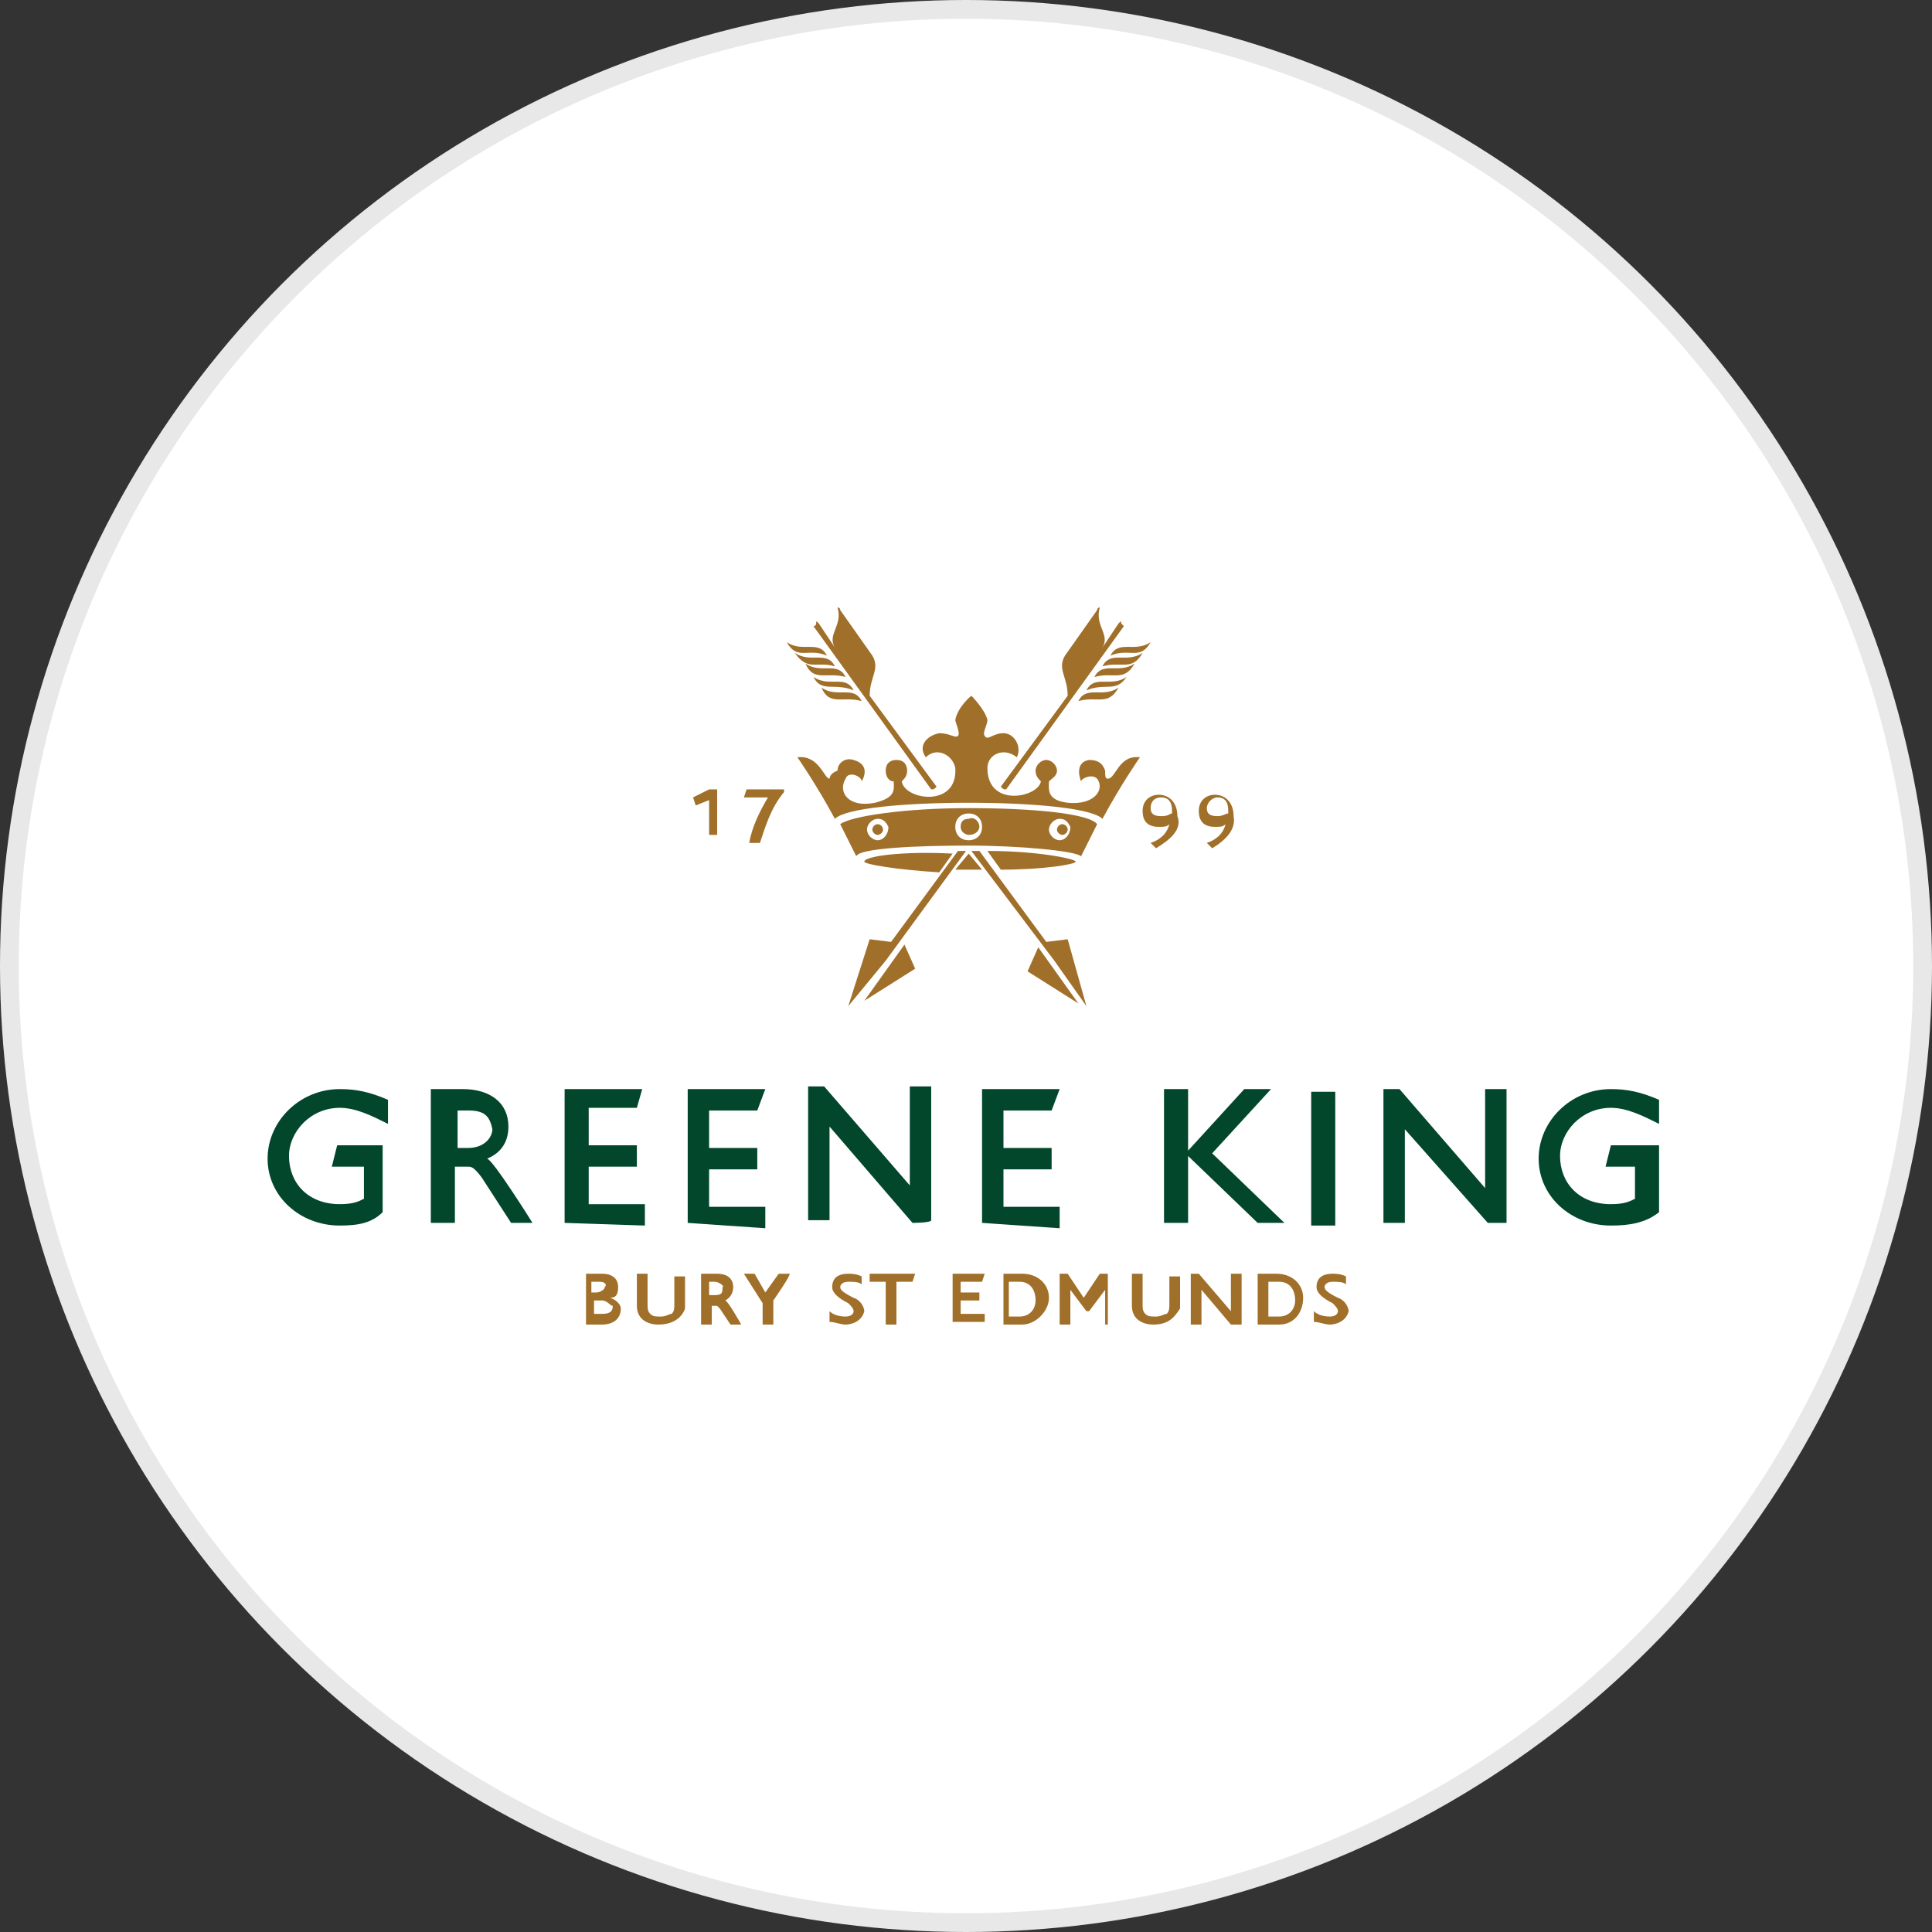 <?xml version="1.0" encoding="utf-8"?>
<svg version="1.1" id="Layer_1" xmlns="http://www.w3.org/2000/svg" xmlns:xlink="http://www.w3.org/1999/xlink" x="0px" y="0px"
	width="100px" height="100px" viewBox="0 0 72.2 72.2" style="enable-background:new 0 0 72.2 72.2;" xml:space="preserve">
<rect x="0" y="0" width="72.2" height="72.2" fill="#333333" stroke="none"/>
<g>
	<circle style="fill:#E8E8E8;" cx="36.1" cy="36.1" r="36.1"/>
	<circle style="fill:#FFFFFF;" cx="36.1" cy="36.1" r="35.4"/>
	<path style="fill:#02472C;" d="M12.7,45.8c-1.5,0-2.7-1.1-2.7-2.5s1.2-2.6,2.7-2.6c0.6,0,1.1,0.1,1.8,0.4V42
		c-0.6-0.3-1.2-0.6-1.8-0.6c-1.1,0-1.9,0.9-1.9,1.8c0,1,0.7,1.8,1.9,1.8c0.5,0,0.7-0.1,0.9-0.2v-1.2h-1.2l0.2-0.8h1.7v2.5
		C13.9,45.7,13.4,45.8,12.7,45.8 M17.5,41.5h-0.4v1.4h0.4c0.6,0,0.9-0.4,0.9-0.7C18.3,41.7,18.1,41.5,17.5,41.5 M19.1,45.7L18,44
		c-0.3-0.4-0.4-0.4-0.5-0.4H17v2.1h-0.9v-5h1.2c1,0,1.7,0.5,1.7,1.4c0,0.6-0.3,1-0.8,1.2c0.2,0,1.7,2.4,1.7,2.4S19.1,45.7,19.1,45.7
		z M21.1,45.7v-5H24l-0.2,0.7H22v1.4h1.8v0.8H22V45h2.1v0.8L21.1,45.7C21.1,45.7,21.1,45.7,21.1,45.7z M25.7,45.7v-5h2.9l-0.3,0.8
		h-1.8v1.4h1.8v0.8h-1.8v1.4h2.1v0.8L25.7,45.7L25.7,45.7z M34.1,45.7L31,42.1v3.5h-0.8v-5h0.6l3.2,3.7v-3.7h0.8v5
		C34.8,45.7,34.1,45.7,34.1,45.7z M36.7,45.7v-5h2.9l-0.3,0.8h-1.8v1.4h1.8v0.8h-1.8v1.4h2.1v0.8L36.7,45.7L36.7,45.7z M47,45.7
		l-2.6-2.5v2.5h-0.9v-5h0.9v2.3l2.1-2.3h1l-2.2,2.4l2.7,2.6C48,45.7,47,45.7,47,45.7z M49,40.8h0.9v5H49V40.8z M55.6,45.7l-3.1-3.5
		v3.5h-0.8v-5h0.6l3.2,3.7v-3.7h0.8v5H55.6z M60.2,45.8c-1.5,0-2.7-1.1-2.7-2.5s1.2-2.6,2.7-2.6c0.6,0,1.1,0.1,1.8,0.4V42
		c-0.6-0.3-1.2-0.6-1.8-0.6c-1.1,0-1.9,0.9-1.9,1.8c0,1,0.7,1.8,1.9,1.8c0.5,0,0.7-0.1,0.9-0.2v-1.2H60l0.2-0.8H62v2.5
		C61.5,45.7,60.9,45.8,60.2,45.8"/>
	<g>
		<path style="fill:#A06F29;" d="M22.5,48.6h-0.3v0.5h0.3c0.3,0,0.4-0.1,0.4-0.3C22.8,48.8,22.7,48.6,22.5,48.6 M22.4,47.9h-0.3v0.4
			h0.2c0.1,0,0.3-0.1,0.3-0.2C22.7,48,22.6,47.9,22.4,47.9 M22.5,49.5h-0.6v-1.9h0.6c0.4,0,0.6,0.2,0.6,0.5c0,0.3-0.1,0.4-0.3,0.4
			c0.3,0.1,0.4,0.3,0.4,0.4C23.2,49.3,22.9,49.5,22.5,49.5 M24.6,49.5c-0.4,0-0.8-0.2-0.8-0.7v-1.2h0.4v1.1c0,0.2,0,0.3,0.1,0.4
			c0.1,0.1,0.2,0.1,0.4,0.1c0.2,0,0.3-0.1,0.4-0.1c0.1-0.1,0.1-0.2,0.1-0.4v-1h0.4v1.2C25.5,49.2,25.2,49.5,24.6,49.5 M26.7,47.9
			h-0.2v0.5h0.2c0.3,0,0.3-0.1,0.3-0.3C27.1,48.1,26.9,47.9,26.7,47.9 M27.3,49.5l-0.4-0.6c-0.1-0.1-0.1-0.1-0.1-0.1h-0.2v0.7h-0.4
			v-1.9h0.6c0.4,0,0.6,0.2,0.6,0.5c0,0.2-0.1,0.4-0.3,0.5c0.1,0,0.6,0.9,0.6,0.9H27.3z M28.9,48.6v0.9h-0.4v-0.8l-0.7-1.1h0.4
			l0.4,0.7l0.5-0.7h0.4C29.6,47.6,28.9,48.6,28.9,48.6z M31.6,49.5c-0.2,0-0.4-0.1-0.6-0.1V49c0.1,0.1,0.3,0.2,0.6,0.2
			c0.2,0,0.3-0.1,0.3-0.2c0-0.1-0.1-0.2-0.2-0.3c-0.4-0.2-0.6-0.4-0.6-0.6c0-0.4,0.3-0.5,0.6-0.5c0.1,0,0.3,0,0.5,0.1V48
			c-0.1-0.1-0.3-0.1-0.5-0.1s-0.3,0.1-0.3,0.2c0,0.1,0.1,0.2,0.5,0.4c0.3,0.1,0.4,0.4,0.4,0.5C32.2,49.4,31.8,49.5,31.6,49.5
			 M34.1,47.9h-0.6v1.6h-0.4v-1.6h-0.6v-0.3h1.7L34.1,47.9z M36.7,47.9h-0.8v0.4h0.7v0.3h-0.7v0.5h0.9v0.3h-1.2v-1.8h1.2L36.7,47.9z
			 M38.1,47.9h-0.4v1.3h0.4c0.4,0,0.6-0.3,0.6-0.6C38.7,48.2,38.5,47.9,38.1,47.9 M38.2,49.5h-0.7v-1.9h0.7c0.6,0,1,0.4,1,0.9
			S38.7,49.5,38.2,49.5 M41.3,49.5v-1.3L40.7,49h-0.1L40,48.2v1.3h-0.4v-1.9h0.3l0.6,0.9l0.6-0.9h0.3v1.9L41.3,49.5
			C41.3,49.5,41.3,49.5,41.3,49.5z M43.1,49.5c-0.4,0-0.8-0.2-0.8-0.7v-1.2h0.4v1.1c0,0.2,0,0.3,0.1,0.4c0.1,0.1,0.2,0.1,0.4,0.1
			c0.2,0,0.3-0.1,0.4-0.1c0.1-0.1,0.1-0.2,0.1-0.4v-1h0.4v1.2C43.9,49.2,43.7,49.5,43.1,49.5 M46,49.5l-1.1-1.3v1.3h-0.4v-1.9h0.3
			L46,49v-1.4h0.4v1.9H46L46,49.5z M47.8,47.9h-0.4v1.3h0.4c0.4,0,0.6-0.3,0.6-0.6C48.4,48.2,48.2,47.9,47.8,47.9 M47.8,49.5H47
			v-1.9h0.7c0.6,0,1,0.4,1,0.9S48.4,49.5,47.8,49.5 M49.7,49.5c-0.2,0-0.4-0.1-0.6-0.1V49c0.1,0.1,0.3,0.2,0.6,0.2
			c0.2,0,0.3-0.1,0.3-0.2c0-0.1-0.1-0.2-0.2-0.3c-0.4-0.2-0.6-0.4-0.6-0.6c0-0.4,0.3-0.5,0.6-0.5c0.1,0,0.3,0,0.5,0.1V48
			c-0.1-0.1-0.3-0.1-0.5-0.1s-0.3,0.1-0.3,0.2c0,0.1,0.1,0.2,0.5,0.4c0.3,0.1,0.4,0.4,0.4,0.5C50.3,49.4,49.9,49.5,49.7,49.5
			 M28.4,31.5h-0.4c0.1-0.6,0.4-1.2,0.7-1.7h-0.9l0.1-0.3h1.4v0.1C28.8,30.2,28.6,30.9,28.4,31.5 M29.4,24c0.6,0.4,1.2-0.1,1.5,0.5
			C30.2,24.2,29.8,24.7,29.4,24 M30.7,25.7c0.6,0.4,1.2-0.1,1.5,0.5C31.5,26,31,26.4,30.7,25.7 M29.7,24.4c0.6,0.4,1.2-0.1,1.5,0.5
			C30.5,24.7,30.2,25.1,29.7,24.4 M30.1,24.8c0.6,0.4,1.2-0.1,1.5,0.5C30.9,25.1,30.4,25.5,30.1,24.8 M30.4,25.3
			c0.6,0.4,1.2-0.1,1.5,0.5C31.2,25.5,30.7,25.9,30.4,25.3 M32.5,26c0-0.7,0.4-1,0.1-1.5l-1.2-1.7c0-0.1-0.1-0.1-0.1-0.1
			c0.2,0.7-0.4,1-0.1,1.5l-0.6-0.9c-0.1-0.1-0.1-0.1-0.1,0s-0.1,0.1-0.1,0.1l4.4,6.1c0.1,0,0.1,0,0.2-0.1L32.5,26"/>
		<path style="fill:#A06F29;" d="M43,24c-0.6,0.4-1.2-0.1-1.5,0.5C42.2,24.2,42.6,24.7,43,24 M41.8,25.7c-0.6,0.4-1.2-0.1-1.5,0.5
			C41,26,41.4,26.4,41.8,25.7 M42.7,24.4c-0.6,0.4-1.2-0.1-1.5,0.5C41.9,24.7,42.3,25.1,42.7,24.4 M42.4,24.8
			c-0.6,0.4-1.2-0.1-1.5,0.5C41.6,25.1,42,25.5,42.4,24.8 M42.1,25.3c-0.6,0.4-1.2-0.1-1.5,0.5C41.3,25.5,41.7,25.9,42.1,25.3
			 M39.9,26c0-0.7-0.4-1-0.1-1.5l1.2-1.7c0-0.1,0.1-0.1,0.1-0.1c-0.2,0.7,0.4,1,0.1,1.5l0.6-0.9c0.1-0.1,0.1-0.1,0.1,0
			c0.1,0.1,0.1,0.1,0.1,0.1l-4.4,6.1c-0.1,0-0.1,0-0.2-0.1L39.9,26 M36.6,30.9c0,0.1-0.1,0.3-0.4,0.3c-0.1,0-0.3-0.1-0.3-0.3
			c0-0.2,0.1-0.3,0.3-0.3C36.4,30.5,36.6,30.7,36.6,30.9 M33,31c0,0.1-0.1,0.2-0.2,0.2c-0.1,0-0.2-0.1-0.2-0.2s0.1-0.2,0.2-0.2
			C32.9,30.8,33,30.9,33,31 M39.9,31c0,0.1-0.1,0.2-0.2,0.2s-0.2-0.1-0.2-0.2s0.1-0.2,0.2-0.2S39.9,30.9,39.9,31 M39.6,31.4
			c-0.2,0-0.4-0.2-0.4-0.4c0-0.2,0.2-0.4,0.4-0.4c0.2,0,0.3,0.1,0.4,0.3c0,0,0,0,0,0C40,31.2,39.8,31.4,39.6,31.4 M36.2,31.4
			c-0.3,0-0.5-0.2-0.5-0.5s0.2-0.5,0.5-0.5s0.5,0.2,0.5,0.5S36.5,31.4,36.2,31.4 M32.8,31.4c-0.2,0-0.4-0.2-0.4-0.4
			c0-0.2,0.2-0.4,0.4-0.4c0.2,0,0.3,0.1,0.4,0.3c0,0,0,0,0,0C33.2,31.2,33,31.4,32.8,31.4 M36.2,30.2c-2.4,0-4.4,0.3-4.8,0.6
			c0.2,0.4,0.4,0.8,0.6,1.2c0.1-0.3,2.2-0.4,4.2-0.4c1.9,0,4,0.2,4.2,0.4c0.2-0.4,0.4-0.8,0.6-1.2C40.7,30.4,38.6,30.2,36.2,30.2"/>
		<path style="fill:#A06F29;" d="M41.2,30.6c0.7-1.3,1.4-2.3,1.4-2.3c-0.8-0.1-0.9,0.8-1.2,0.8c-0.1,0-0.1-0.1-0.1-0.3
			c-0.1-0.3-0.3-0.4-0.6-0.4c-0.6,0.1-0.3,0.8-0.3,0.8c0-0.1,0.4-0.3,0.6-0.1c0.3,0.4-0.1,1-1.1,0.9c-0.8-0.1-0.7-0.5-0.7-0.8l0,0
			c0.1-0.1,0.3-0.2,0.3-0.4c0-0.2-0.2-0.4-0.4-0.4c-0.2,0-0.4,0.2-0.4,0.4c0,0.2,0.1,0.3,0.2,0.4l0,0c-0.1,0.6-2,1-2-0.5
			c0-0.5,0.6-0.8,1.1-0.4c0.2-0.4-0.1-0.9-0.5-0.9s-0.6,0.3-0.7,0.1c-0.1-0.1,0.1-0.4,0.1-0.6c-0.1-0.4-0.6-0.9-0.6-0.9
			s-0.5,0.4-0.6,0.9c0,0.1,0.2,0.5,0.1,0.6c-0.1,0.1-0.3-0.1-0.7-0.1c-0.5,0.1-0.8,0.5-0.5,0.9c0.4-0.4,1-0.1,1.1,0.4
			c0.1,1.5-1.9,1.2-2,0.5l0,0c0.1-0.1,0.2-0.2,0.2-0.4c0-0.2-0.1-0.4-0.4-0.4c-0.2,0-0.4,0.1-0.4,0.4c0,0.2,0.1,0.4,0.3,0.4l0,0
			c0,0.3,0.1,0.6-0.7,0.8c-1,0.2-1.4-0.4-1.1-0.9c0.1-0.3,0.6-0.1,0.6,0.1c0,0,0.4-0.6-0.3-0.8c-0.3-0.1-0.6,0.1-0.6,0.4
			C31,28.9,31,29.1,31,29.1c-0.2,0-0.4-0.9-1.2-0.8c0,0,0.7,1,1.4,2.3c0.4-0.4,2.6-0.6,5-0.6S40.8,30.2,41.2,30.6 M32.3,32.2
			c0,0.1,1.2,0.3,2.8,0.4l0.5-0.7C33.7,31.8,32.3,32,32.3,32.2 M40.2,32.2c0-0.1-1.4-0.4-3.3-0.4l0.5,0.7
			C39,32.5,40.2,32.3,40.2,32.2 M36.2,31.9L36.2,31.9l-0.5,0.6h0.5h0.5L36.2,31.9z"/>
		<path style="fill:#A06F29;" d="M33.1,35.9l3-4.1h-0.3l-2.5,3.4l-0.8-0.1l-0.8,2.5L33.1,35.9 M32.3,37.4l1.9-1.2l-0.4-0.9
			L32.3,37.4z M39.4,35.9l1.2,1.7l-0.7-2.5l-0.8,0.1l-2.5-3.4h-0.3L39.4,35.9 M38.4,36.3l1.9,1.2l-1.5-2.1L38.4,36.3z M43.4,29.8
			c-0.3,0-0.4,0.2-0.4,0.4c0,0.2,0.1,0.3,0.4,0.3s0.3-0.1,0.4-0.1v-0.1C43.8,29.9,43.6,29.8,43.4,29.8 M43.2,31.7L43,31.5
			c0.3-0.1,0.6-0.3,0.7-0.7c-0.1,0.1-0.2,0.1-0.4,0.1c-0.4,0-0.6-0.2-0.6-0.6s0.3-0.6,0.6-0.6c0.4,0,0.7,0.3,0.7,0.8
			C44.2,31,43.7,31.4,43.2,31.7 M45.5,29.8c-0.2,0-0.4,0.2-0.4,0.4c0,0.2,0.1,0.3,0.4,0.3c0.2,0,0.3-0.1,0.4-0.1v-0.1
			C45.9,30,45.8,29.8,45.5,29.8C45.6,29.8,45.5,29.8,45.5,29.8 M45.3,31.7l-0.2-0.2c0.3-0.1,0.6-0.3,0.7-0.7
			c-0.1,0.1-0.2,0.1-0.4,0.1c-0.4,0-0.6-0.2-0.6-0.6s0.3-0.6,0.6-0.6c0.4,0,0.7,0.3,0.7,0.8C46.2,31,45.8,31.4,45.3,31.7 M26.5,31.2
			v-1.3L26,30.1l-0.1-0.3l0.6-0.3h0.3v1.7C26.8,31.2,26.5,31.2,26.5,31.2z"/>
	</g>
</g>
</svg>
